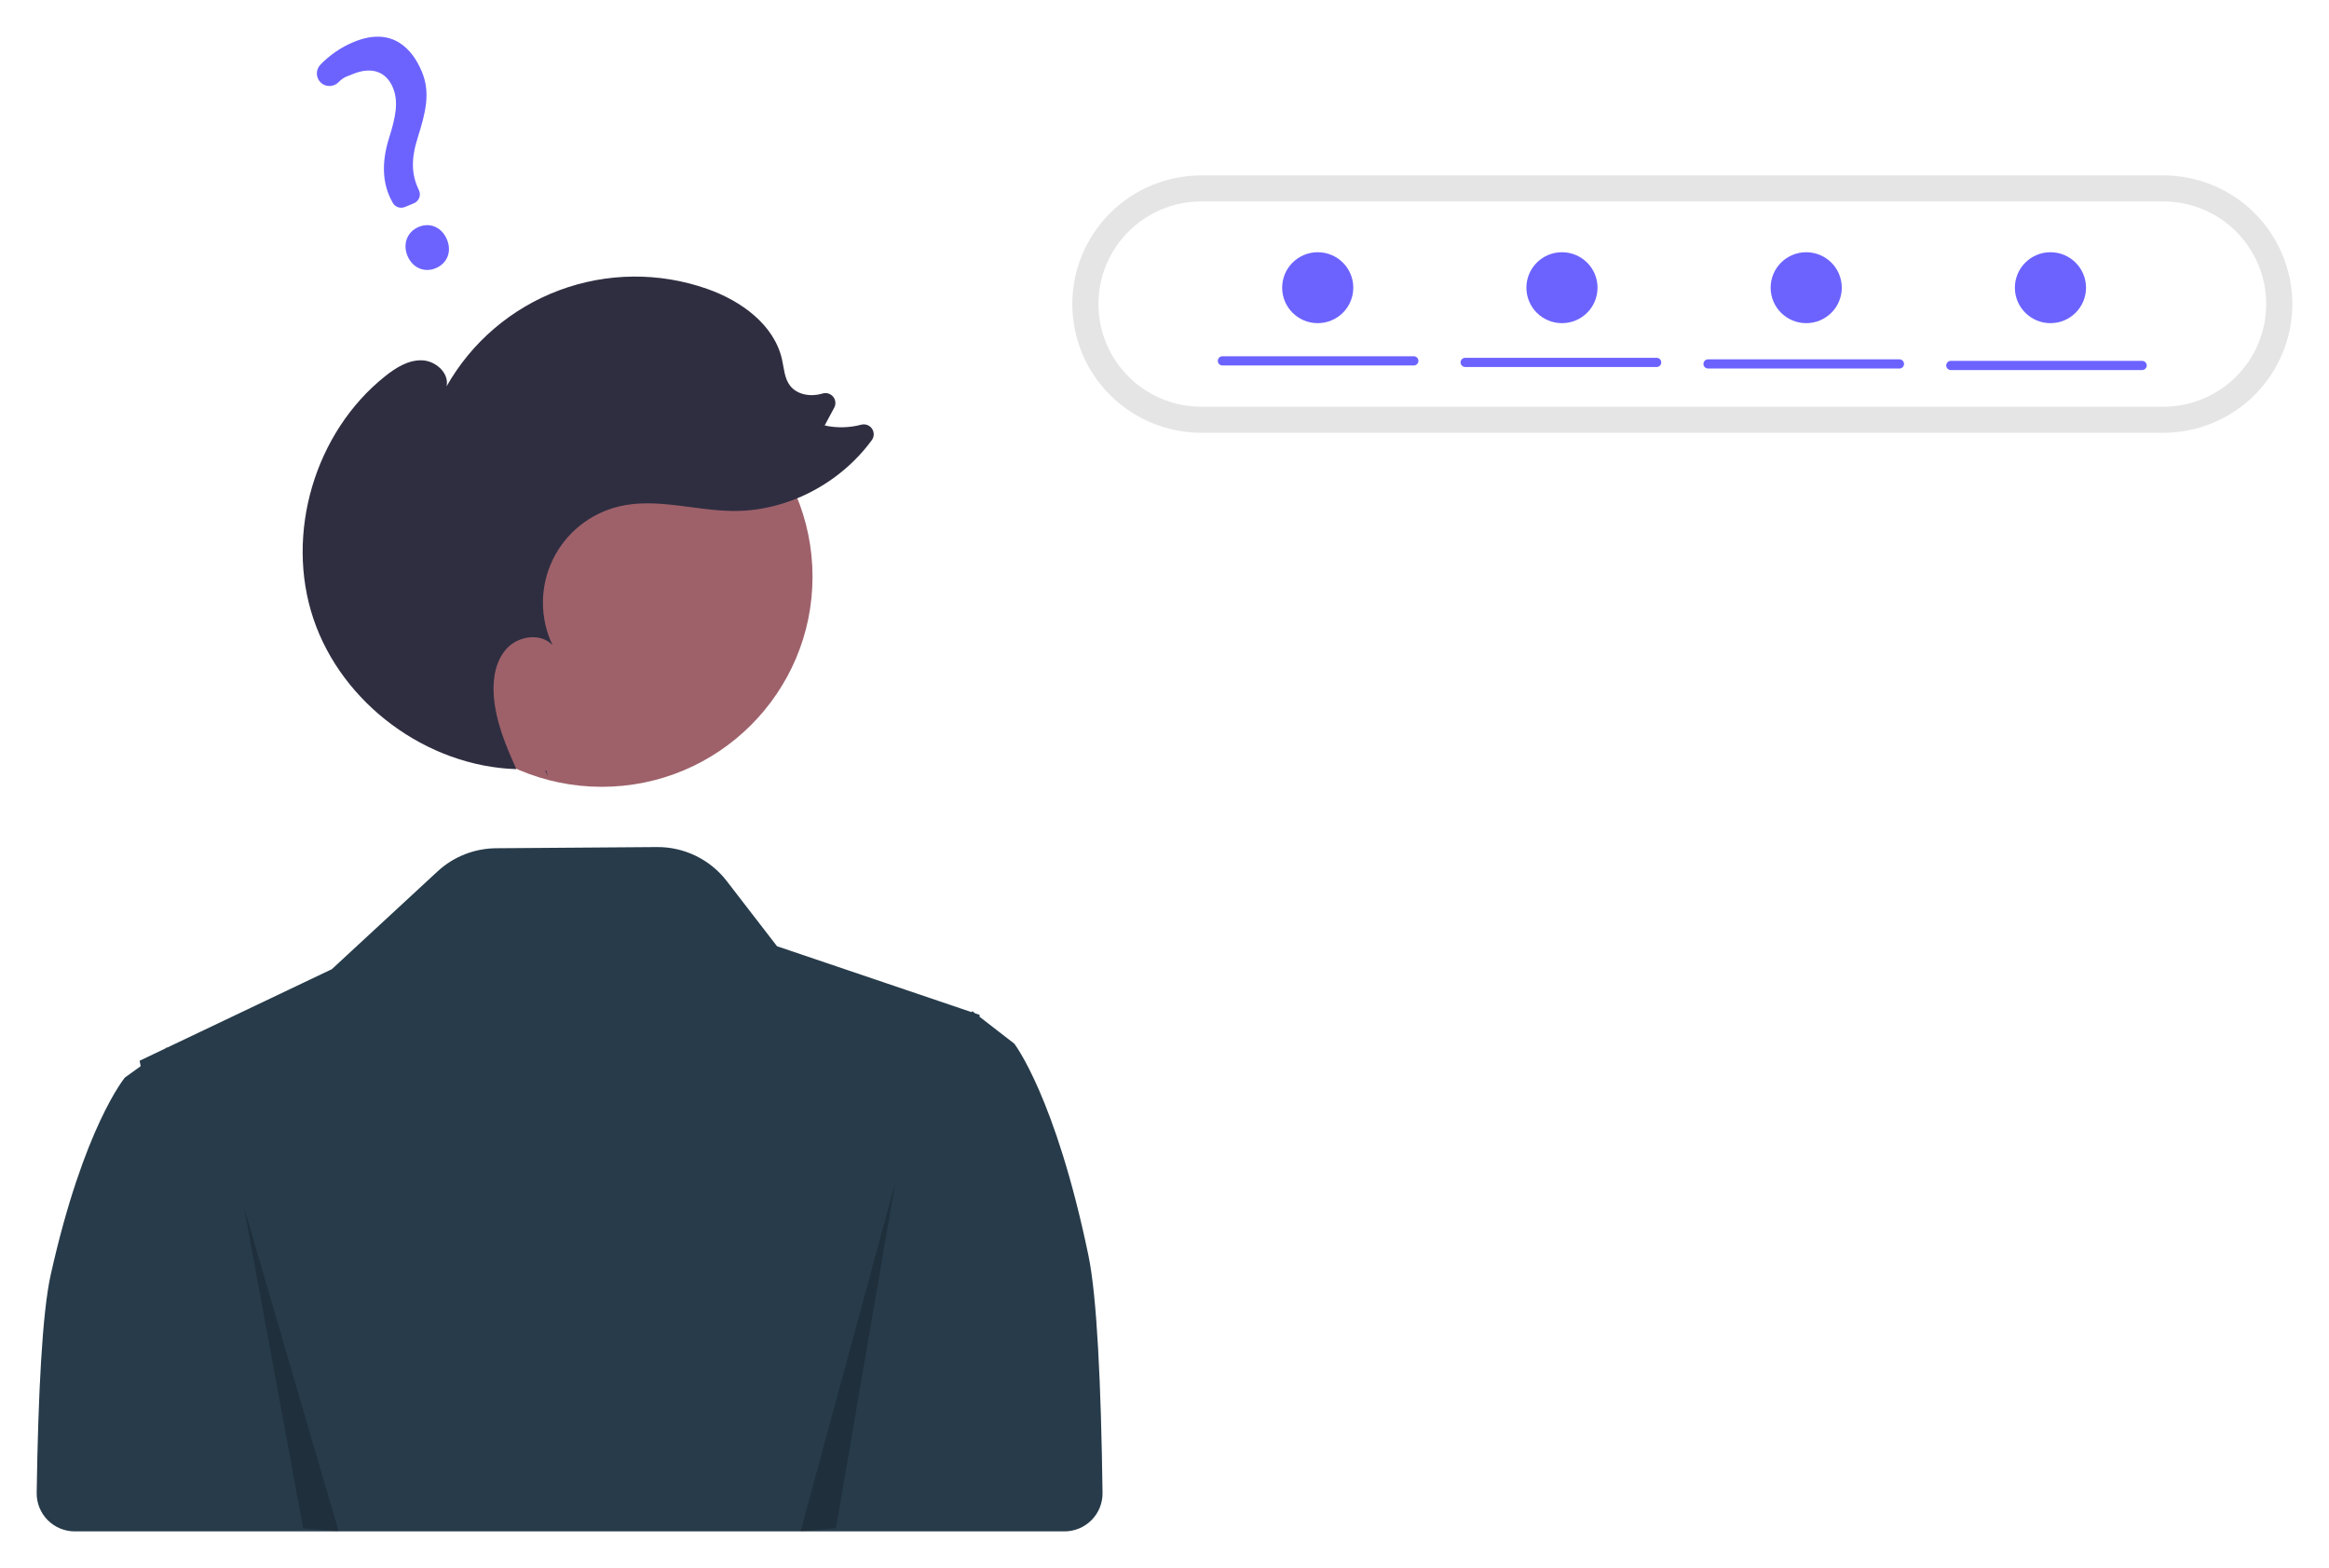<svg width="254" height="171" viewBox="0 0 254 171" fill="none" xmlns="http://www.w3.org/2000/svg">
<g clip-path="url(#clip0_188_486)" filter="url(#filter0_d_188_486)">
<path d="M118.709 132.935C115.111 115.591 110.614 109.808 110.614 109.808L108.896 108.48L106.83 106.879L106.84 106.674L106.35 106.508L106.235 106.418L106.046 106.274L106.016 106.307L105.952 106.373L96.603 103.204L84.741 99.187L79.249 92.069C78.354 90.91 77.203 89.973 75.884 89.332C74.565 88.69 73.116 88.362 71.649 88.373L54.108 88.502C51.736 88.52 49.456 89.421 47.717 91.03L36.188 101.693L18.222 110.247L18.192 110.217L18.003 110.352L15.227 111.675L15.342 112.269L13.624 113.505C13.624 113.505 9.127 118.886 5.529 135.025C4.614 139.131 4.163 147.94 4 158.795C3.992 159.344 4.094 159.89 4.299 160.399C4.504 160.909 4.809 161.373 5.195 161.764C5.582 162.155 6.042 162.466 6.55 162.678C7.058 162.89 7.604 163 8.154 163H104.111L116.088 163C116.638 163 117.183 162.89 117.691 162.679C118.199 162.467 118.659 162.156 119.046 161.765C119.432 161.375 119.737 160.911 119.942 160.402C120.148 159.893 120.25 159.348 120.242 158.799C120.083 146.988 119.633 137.388 118.709 132.935Z" fill="#273B4A"/>
<path d="M131.021 15.126C127.288 15.126 123.707 16.604 121.067 19.236C118.428 21.869 116.945 25.438 116.945 29.16C116.945 32.883 118.428 36.453 121.067 39.084C123.707 41.717 127.288 43.195 131.021 43.195H235.924C239.657 43.195 243.237 41.717 245.877 39.084C248.517 36.453 250 32.883 250 29.16C250 25.438 248.517 21.869 245.877 19.236C243.237 16.604 239.657 15.126 235.924 15.126H131.021Z" fill="#E5E5E5"/>
<path d="M131.021 17.966C128.043 17.966 125.187 19.145 123.082 21.245C120.976 23.344 119.793 26.192 119.793 29.16C119.793 32.129 120.976 34.977 123.082 37.076C125.187 39.175 128.043 40.355 131.021 40.355H235.924C238.901 40.355 241.757 39.175 243.863 37.076C245.968 34.977 247.151 32.129 247.151 29.16C247.151 26.192 245.968 23.344 243.863 21.245C241.757 19.145 238.901 17.966 235.924 17.966H131.021Z" fill="white"/>
<path d="M65.633 81.803C78.325 81.803 88.614 71.544 88.614 58.89C88.614 46.235 78.325 35.977 65.633 35.977C52.941 35.977 42.652 46.235 42.652 58.89C42.652 71.544 52.941 81.803 65.633 81.803Z" fill="#9E616A"/>
<path d="M59.754 80.681C59.656 80.465 59.558 80.249 59.46 80.032C59.498 80.033 59.535 80.038 59.573 80.04L59.754 80.681Z" fill="#2F2E41"/>
<path d="M42.013 37.019C43.175 36.094 44.534 35.244 46.02 35.292C47.506 35.339 49.013 36.678 48.705 38.128C51.434 33.309 55.779 29.603 60.976 27.66C66.173 25.717 71.891 25.661 77.125 27.503C80.818 28.802 84.44 31.401 85.289 35.213C85.507 36.192 85.553 37.265 86.166 38.06C86.939 39.062 88.417 39.288 89.635 38.936C89.647 38.932 89.659 38.929 89.671 38.925C89.877 38.855 90.099 38.848 90.308 38.905C90.518 38.962 90.706 39.081 90.847 39.245C90.988 39.41 91.077 39.613 91.101 39.828C91.125 40.044 91.084 40.261 90.983 40.453L89.938 42.397C91.255 42.689 92.624 42.66 93.928 42.312C94.144 42.255 94.373 42.267 94.583 42.345C94.793 42.423 94.973 42.564 95.099 42.748C95.225 42.933 95.291 43.152 95.288 43.375C95.284 43.598 95.212 43.815 95.08 43.995C91.634 48.712 85.877 51.758 80.002 51.722C75.827 51.697 71.608 50.262 67.544 51.22C65.972 51.59 64.503 52.307 63.245 53.317C61.987 54.327 60.972 55.605 60.274 57.058C59.576 58.51 59.213 60.1 59.212 61.711C59.21 63.321 59.571 64.912 60.266 66.365C59.018 65.004 56.604 65.326 55.327 66.661C54.05 67.996 53.72 69.988 53.849 71.829C54.045 74.643 55.151 77.295 56.317 79.877C46.541 79.57 37.295 72.733 34.183 63.485C31.057 54.199 34.333 43.127 42.013 37.019Z" fill="#2F2E41"/>
<path opacity="0.2" d="M26.619 127.699L33.065 162.664L36.932 163L26.619 127.699Z" fill="black"/>
<path opacity="0.2" d="M97.619 125.062L91.173 162.639L87.306 163L97.619 125.062Z" fill="black"/>
<path d="M47.511 25.251C46.275 25.766 44.985 25.202 44.444 23.911C43.895 22.599 44.408 21.269 45.664 20.746C46.919 20.223 48.186 20.788 48.744 22.12C49.294 23.433 48.786 24.72 47.511 25.251ZM45.143 18.165L44.16 18.574C43.915 18.675 43.641 18.681 43.391 18.59C43.142 18.498 42.936 18.317 42.814 18.082L42.766 17.987C41.708 16.086 41.587 13.775 42.408 11.123C43.168 8.744 43.483 7.071 42.849 5.555C42.114 3.802 40.547 3.253 38.548 4.048C37.773 4.371 37.526 4.366 36.916 4.969C36.783 5.102 36.625 5.207 36.451 5.278C36.277 5.348 36.09 5.383 35.902 5.38C35.72 5.378 35.541 5.339 35.374 5.267C35.208 5.194 35.058 5.088 34.933 4.957C34.693 4.702 34.558 4.367 34.556 4.018C34.555 3.668 34.686 3.331 34.924 3.075C35.949 2.005 37.186 1.158 38.556 0.588C42.851 -1.2 45.013 1.44 46.002 3.802C46.969 6.113 46.425 8.257 45.551 11.033C44.818 13.34 44.86 15.05 45.693 16.75C45.753 16.878 45.786 17.017 45.791 17.159C45.796 17.301 45.772 17.442 45.721 17.574C45.669 17.706 45.592 17.827 45.492 17.928C45.393 18.03 45.274 18.111 45.143 18.165Z" fill="#6C63FF"/>
<path d="M154.193 35.854H133.321C133.255 35.855 133.189 35.842 133.127 35.817C133.066 35.792 133.01 35.755 132.963 35.709C132.916 35.662 132.879 35.606 132.853 35.545C132.828 35.484 132.815 35.419 132.815 35.353C132.815 35.287 132.828 35.221 132.853 35.16C132.879 35.099 132.916 35.044 132.963 34.997C133.01 34.951 133.066 34.914 133.127 34.889C133.189 34.864 133.255 34.851 133.321 34.852H154.193C154.325 34.852 154.452 34.906 154.546 35C154.639 35.093 154.692 35.221 154.692 35.353C154.692 35.485 154.639 35.612 154.546 35.706C154.452 35.8 154.325 35.853 154.193 35.854Z" fill="#6C63FF"/>
<path d="M180.67 36.021H159.798C159.732 36.022 159.666 36.009 159.604 35.984C159.543 35.959 159.487 35.922 159.44 35.876C159.393 35.829 159.356 35.774 159.33 35.712C159.305 35.651 159.292 35.586 159.292 35.52C159.292 35.454 159.305 35.388 159.33 35.327C159.356 35.266 159.393 35.211 159.44 35.164C159.487 35.118 159.543 35.081 159.604 35.056C159.666 35.031 159.732 35.018 159.798 35.019H180.67C180.736 35.018 180.802 35.031 180.863 35.056C180.924 35.081 180.98 35.118 181.027 35.164C181.074 35.211 181.112 35.266 181.137 35.327C181.163 35.388 181.176 35.454 181.176 35.52C181.176 35.586 181.163 35.651 181.137 35.712C181.112 35.774 181.074 35.829 181.027 35.876C180.98 35.922 180.924 35.959 180.863 35.984C180.802 36.009 180.736 36.022 180.67 36.021Z" fill="#6C63FF"/>
<path d="M207.147 36.188H186.275C186.142 36.187 186.015 36.134 185.922 36.04C185.828 35.946 185.776 35.819 185.776 35.687C185.776 35.555 185.828 35.428 185.922 35.334C186.015 35.24 186.142 35.187 186.275 35.186H207.147C207.213 35.185 207.279 35.198 207.34 35.223C207.401 35.248 207.457 35.285 207.504 35.331C207.551 35.378 207.589 35.433 207.614 35.494C207.64 35.555 207.653 35.621 207.653 35.687C207.653 35.753 207.64 35.819 207.614 35.88C207.589 35.941 207.551 35.996 207.504 36.043C207.457 36.089 207.401 36.126 207.34 36.151C207.279 36.176 207.213 36.189 207.147 36.188Z" fill="#6C63FF"/>
<path d="M233.624 36.355H212.752C212.619 36.354 212.492 36.301 212.399 36.207C212.305 36.113 212.253 35.986 212.253 35.854C212.253 35.722 212.305 35.595 212.399 35.501C212.492 35.407 212.619 35.354 212.752 35.353H233.624C233.756 35.354 233.883 35.407 233.977 35.501C234.071 35.595 234.123 35.722 234.123 35.854C234.123 35.986 234.071 36.113 233.977 36.207C233.883 36.301 233.756 36.354 233.624 36.355Z" fill="#6C63FF"/>
<path d="M143.711 31.241C145.853 31.241 147.59 29.509 147.59 27.373C147.59 25.237 145.853 23.506 143.711 23.506C141.568 23.506 139.832 25.237 139.832 27.373C139.832 29.509 141.568 31.241 143.711 31.241Z" fill="#6C63FF"/>
<path d="M170.348 31.241C172.49 31.241 174.227 29.509 174.227 27.373C174.227 25.237 172.49 23.506 170.348 23.506C168.205 23.506 166.469 25.237 166.469 27.373C166.469 29.509 168.205 31.241 170.348 31.241Z" fill="#6C63FF"/>
<path d="M196.985 31.241C199.127 31.241 200.864 29.509 200.864 27.373C200.864 25.237 199.127 23.506 196.985 23.506C194.842 23.506 193.106 25.237 193.106 27.373C193.106 29.509 194.842 31.241 196.985 31.241Z" fill="#6C63FF"/>
<path d="M223.622 31.241C225.764 31.241 227.501 29.509 227.501 27.373C227.501 25.237 225.764 23.506 223.622 23.506C221.479 23.506 219.742 25.237 219.742 27.373C219.742 29.509 221.479 31.241 223.622 31.241Z" fill="#6C63FF"/>
</g>
<defs>
<filter id="filter0_d_188_486" x="0" y="0" width="254" height="171" filterUnits="userSpaceOnUse" color-interpolation-filters="sRGB">
<feFlood flood-opacity="0" result="BackgroundImageFix"/>
<feColorMatrix in="SourceAlpha" type="matrix" values="0 0 0 0 0 0 0 0 0 0 0 0 0 0 0 0 0 0 127 0" result="hardAlpha"/>
<feOffset dy="4"/>
<feGaussianBlur stdDeviation="2"/>
<feComposite in2="hardAlpha" operator="out"/>
<feColorMatrix type="matrix" values="0 0 0 0 0 0 0 0 0 0 0 0 0 0 0 0 0 0 0.25 0"/>
<feBlend mode="normal" in2="BackgroundImageFix" result="effect1_dropShadow_188_486"/>
<feBlend mode="normal" in="SourceGraphic" in2="effect1_dropShadow_188_486" result="shape"/>
</filter>
<clipPath id="clip0_188_486">
<rect width="246" height="163" fill="white" transform="translate(4)"/>
</clipPath>
</defs>
</svg>
